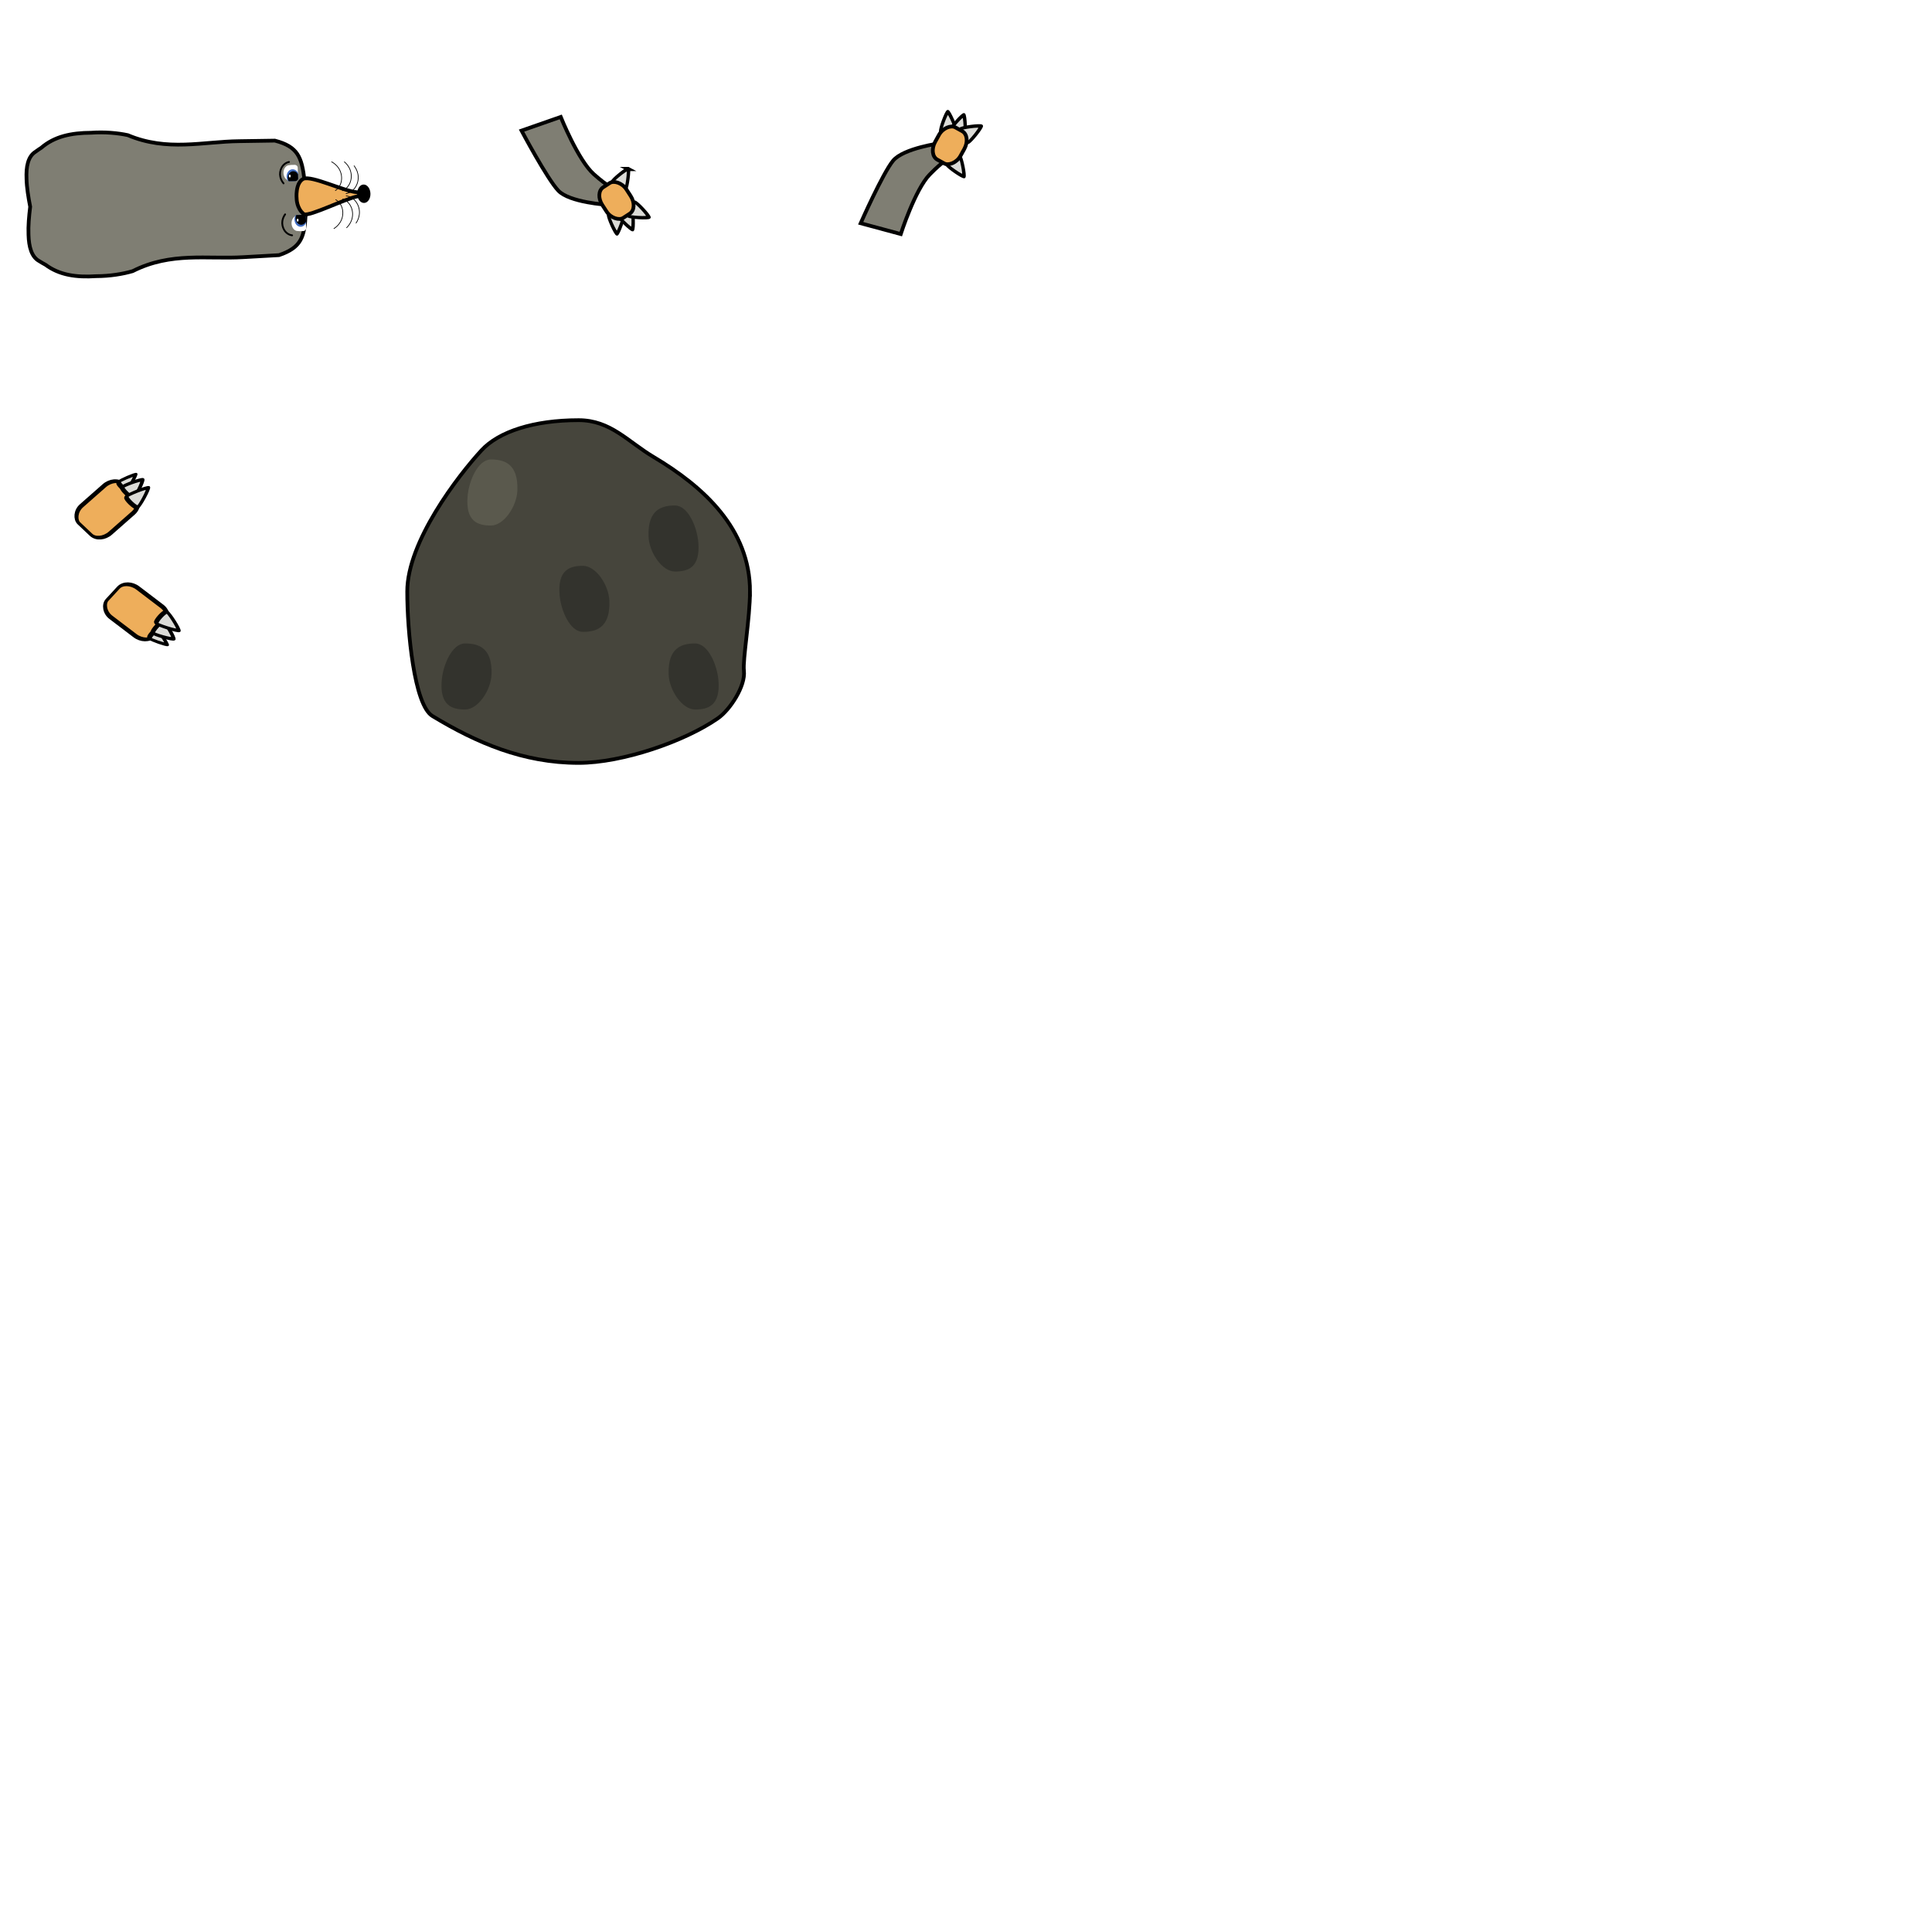 <?xml version="1.0" encoding="UTF-8" standalone="no"?>
<svg
   xmlns:dc="http://purl.org/dc/elements/1.1/"
   xmlns:cc="http://creativecommons.org/ns#"
   xmlns:rdf="http://www.w3.org/1999/02/22-rdf-syntax-ns#"
   xmlns:svg="http://www.w3.org/2000/svg"
   xmlns="http://www.w3.org/2000/svg"
   xmlns:sodipodi="http://sodipodi.sourceforge.net/DTD/sodipodi-0.dtd"
   xmlns:inkscape="http://www.inkscape.org/namespaces/inkscape"
   width="240"
   height="240"
   viewBox="0 0 63.5 63.5"
   version="1.1"
   id="svg28279"
   inkscape:version="1.0.2-2 (e86c870879, 2021-01-15)"
   sodipodi:docname="Objects.svg">
  <defs
     id="defs28273">
    <filter
       style="color-interpolation-filters:sRGB;"
       inkscape:label="Blur"
       id="filter1154">
      <feGaussianBlur
         stdDeviation="0.4 0.1"
         result="fbSourceGraphic"
         id="feGaussianBlur1152" />
      <feColorMatrix
         result="fbSourceGraphicAlpha"
         in="fbSourceGraphic"
         values="0 0 0 -1 0 0 0 0 -1 0 0 0 0 -1 0 0 0 0 1 0"
         id="feColorMatrix1172" />
      <feGaussianBlur
         id="feGaussianBlur1174"
         stdDeviation="0.4 0.1"
         result="fbSourceGraphic"
         in="fbSourceGraphic" />
      <feColorMatrix
         result="fbSourceGraphicAlpha"
         in="fbSourceGraphic"
         values="0 0 0 -1 0 0 0 0 -1 0 0 0 0 -1 0 0 0 0 1 0"
         id="feColorMatrix1192" />
      <feGaussianBlur
         id="feGaussianBlur1194"
         stdDeviation="0.4 0.1"
         result="blur"
         in="fbSourceGraphic" />
    </filter>
    <filter
       style="color-interpolation-filters:sRGB;"
       inkscape:label="Blur"
       id="filter1158">
      <feGaussianBlur
         stdDeviation="0.4 0.1"
         result="fbSourceGraphic"
         id="feGaussianBlur1156" />
      <feColorMatrix
         result="fbSourceGraphicAlpha"
         in="fbSourceGraphic"
         values="0 0 0 -1 0 0 0 0 -1 0 0 0 0 -1 0 0 0 0 1 0"
         id="feColorMatrix1176" />
      <feGaussianBlur
         id="feGaussianBlur1178"
         stdDeviation="0.4 0.1"
         result="fbSourceGraphic"
         in="fbSourceGraphic" />
      <feColorMatrix
         result="fbSourceGraphicAlpha"
         in="fbSourceGraphic"
         values="0 0 0 -1 0 0 0 0 -1 0 0 0 0 -1 0 0 0 0 1 0"
         id="feColorMatrix1196" />
      <feGaussianBlur
         id="feGaussianBlur1198"
         stdDeviation="0.4 0.1"
         result="blur"
         in="fbSourceGraphic" />
    </filter>
    <filter
       style="color-interpolation-filters:sRGB;"
       inkscape:label="Blur"
       id="filter1162">
      <feGaussianBlur
         stdDeviation="0.4 0.1"
         result="fbSourceGraphic"
         id="feGaussianBlur1160" />
      <feColorMatrix
         result="fbSourceGraphicAlpha"
         in="fbSourceGraphic"
         values="0 0 0 -1 0 0 0 0 -1 0 0 0 0 -1 0 0 0 0 1 0"
         id="feColorMatrix1180" />
      <feGaussianBlur
         id="feGaussianBlur1182"
         stdDeviation="0.4 0.1"
         result="fbSourceGraphic"
         in="fbSourceGraphic" />
      <feColorMatrix
         result="fbSourceGraphicAlpha"
         in="fbSourceGraphic"
         values="0 0 0 -1 0 0 0 0 -1 0 0 0 0 -1 0 0 0 0 1 0"
         id="feColorMatrix1200" />
      <feGaussianBlur
         id="feGaussianBlur1202"
         stdDeviation="0.4 0.1"
         result="blur"
         in="fbSourceGraphic" />
    </filter>
    <filter
       style="color-interpolation-filters:sRGB;"
       inkscape:label="Blur"
       id="filter1166">
      <feGaussianBlur
         stdDeviation="0.4 0.1"
         result="fbSourceGraphic"
         id="feGaussianBlur1164" />
      <feColorMatrix
         result="fbSourceGraphicAlpha"
         in="fbSourceGraphic"
         values="0 0 0 -1 0 0 0 0 -1 0 0 0 0 -1 0 0 0 0 1 0"
         id="feColorMatrix1184" />
      <feGaussianBlur
         id="feGaussianBlur1186"
         stdDeviation="0.4 0.1"
         result="fbSourceGraphic"
         in="fbSourceGraphic" />
      <feColorMatrix
         result="fbSourceGraphicAlpha"
         in="fbSourceGraphic"
         values="0 0 0 -1 0 0 0 0 -1 0 0 0 0 -1 0 0 0 0 1 0"
         id="feColorMatrix1204" />
      <feGaussianBlur
         id="feGaussianBlur1206"
         stdDeviation="0.4 0.1"
         result="blur"
         in="fbSourceGraphic" />
    </filter>
    <filter
       style="color-interpolation-filters:sRGB;"
       inkscape:label="Blur"
       id="filter1170">
      <feGaussianBlur
         stdDeviation="0.4 0.1"
         result="fbSourceGraphic"
         id="feGaussianBlur1168" />
      <feColorMatrix
         result="fbSourceGraphicAlpha"
         in="fbSourceGraphic"
         values="0 0 0 -1 0 0 0 0 -1 0 0 0 0 -1 0 0 0 0 1 0"
         id="feColorMatrix1188" />
      <feGaussianBlur
         id="feGaussianBlur1190"
         stdDeviation="0.4 0.1"
         result="fbSourceGraphic"
         in="fbSourceGraphic" />
      <feColorMatrix
         result="fbSourceGraphicAlpha"
         in="fbSourceGraphic"
         values="0 0 0 -1 0 0 0 0 -1 0 0 0 0 -1 0 0 0 0 1 0"
         id="feColorMatrix1208" />
      <feGaussianBlur
         id="feGaussianBlur1210"
         stdDeviation="0.4 0.1"
         result="blur"
         in="fbSourceGraphic" />
    </filter>
  </defs>
  <sodipodi:namedview
     id="base"
     pagecolor="#ffffff"
     bordercolor="#666666"
     borderopacity="1.0"
     inkscape:pageopacity="0.0"
     inkscape:pageshadow="2"
     inkscape:zoom="1.979899"
     inkscape:cx="101.87431"
     inkscape:cy="72.026151"
     inkscape:document-units="mm"
     inkscape:current-layer="layer1"
     inkscape:document-rotation="0"
     showgrid="true"
     units="px"
     inkscape:window-width="1920"
     inkscape:window-height="1017"
     inkscape:window-x="1592"
     inkscape:window-y="-8"
     inkscape:window-maximized="1"
     inkscape:snap-global="false">
    <inkscape:grid
       type="xygrid"
       id="grid29411"
       spacingx="3.175"
       spacingy="3.175"
       empspacing="4" />
  </sodipodi:namedview>
  <g
     inkscape:label="Layer 1"
     inkscape:groupmode="layer"
     id="layer1">
    <g
       id="g29688"
       transform="matrix(-0.071,-0.054,0.083,-0.09,4.564,42.148)"
       inkscape:export-filename="C:\Users\Silvio Mayolo\MoleRightLeg.png"
       inkscape:export-xdpi="97.097099"
       inkscape:export-ydpi="97.097099"
       style="stroke-width:1.176;stroke-miterlimit:4;stroke-dasharray:none;stroke:#000000;stroke-opacity:1">
      <rect
         style="font-variation-settings:normal;opacity:1;vector-effect:none;fill:#eeae5b;fill-opacity:1;stroke:#000000;stroke-width:1.176;stroke-linecap:butt;stroke-linejoin:miter;stroke-miterlimit:4;stroke-dasharray:none;stroke-dashoffset:0;stroke-opacity:1;stop-color:#000000;stop-opacity:1"
         id="rect29680"
         width="21.916"
         height="10.691"
         x="157.956"
         y="138.178"
         rx="5.358"
         ry="3.099" />
      <path
         sodipodi:type="star"
         style="font-variation-settings:normal;vector-effect:none;fill:#dbdbd7;fill-opacity:1;stroke:#000000;stroke-width:1.444;stroke-linecap:butt;stroke-linejoin:miter;stroke-miterlimit:4;stroke-dasharray:none;stroke-dashoffset:0;stroke-opacity:1;stop-color:#000000"
         id="path29686"
         sodipodi:sides="3"
         sodipodi:cx="123.12574"
         sodipodi:cy="71.059525"
         sodipodi:r1="3.3072915"
         sodipodi:r2="1.6536458"
         sodipodi:arg1="-1.5707963"
         sodipodi:arg2="-0.52359878"
         inkscape:flatsided="true"
         inkscape:rounded="0.1"
         inkscape:randomized="0"
         inkscape:transform-center-x="1.3205845"
         inkscape:transform-center-y="-0.48135126"
         transform="matrix(-0.005,-0.527,1.258,-0.004,67.895,206.662)"
         d="m 123.126,67.752 c 0.573,0 3.151,4.465 2.864,4.961 -0.286,0.496 -5.442,0.496 -5.728,0 -0.286,-0.496 2.291,-4.961 2.864,-4.961 z" />
      <path
         sodipodi:type="star"
         style="font-variation-settings:normal;vector-effect:none;fill:#dbdbd7;fill-opacity:1;stroke:#000000;stroke-width:1.15;stroke-linecap:butt;stroke-linejoin:miter;stroke-miterlimit:4;stroke-dasharray:none;stroke-dashoffset:0;stroke-opacity:1;stop-color:#000000"
         id="path29682"
         sodipodi:sides="3"
         sodipodi:cx="123.12574"
         sodipodi:cy="71.059525"
         sodipodi:r1="3.3072915"
         sodipodi:r2="1.6536458"
         sodipodi:arg1="-1.5707963"
         sodipodi:arg2="-0.52359878"
         inkscape:flatsided="true"
         inkscape:rounded="0.1"
         inkscape:randomized="0"
         inkscape:transform-center-x="1.5046456"
         inkscape:transform-center-y="-0.66650177"
         transform="matrix(-0.005,-0.73,1.434,-0.006,55.559,234.087)"
         d="m 123.126,67.752 c 0.573,0 3.151,4.465 2.864,4.961 -0.286,0.496 -5.442,0.496 -5.728,0 -0.286,-0.496 2.291,-4.961 2.864,-4.961 z" />
      <path
         sodipodi:type="star"
         style="font-variation-settings:normal;vector-effect:none;fill:#dbdbd7;fill-opacity:1;stroke:#000000;stroke-width:1.094;stroke-linecap:butt;stroke-linejoin:miter;stroke-miterlimit:4;stroke-dasharray:none;stroke-dashoffset:0;stroke-opacity:1;stop-color:#000000"
         id="path29684"
         sodipodi:sides="3"
         sodipodi:cx="123.12574"
         sodipodi:cy="71.059525"
         sodipodi:r1="3.3072915"
         sodipodi:r2="1.6536458"
         sodipodi:arg1="-1.5707963"
         sodipodi:arg2="-0.52359878"
         inkscape:flatsided="true"
         inkscape:rounded="0.1"
         inkscape:randomized="0"
         inkscape:transform-center-x="1.6624067"
         inkscape:transform-center-y="-0.66650393"
         transform="matrix(-0.006,-0.73,1.584,-0.006,46.246,236.721)"
         d="m 123.126,67.752 c 0.573,0 3.151,4.465 2.864,4.961 -0.286,0.496 -5.442,0.496 -5.728,0 -0.286,-0.496 2.291,-4.961 2.864,-4.961 z" />
    </g>
    <g
       id="g29678"
       transform="matrix(-0.067,0.059,0.089,0.084,2.072,-5.279)"
       inkscape:export-filename="C:\Users\Silvio Mayolo\MoleLeftLeg.png"
       inkscape:export-xdpi="97.097099"
       inkscape:export-ydpi="97.097099"
       style="stroke:#000000;stroke-opacity:1;stroke-width:1.176;stroke-miterlimit:4;stroke-dasharray:none">
      <rect
         style="font-variation-settings:normal;opacity:1;vector-effect:none;fill:#eeae5b;fill-opacity:1;stroke:#000000;stroke-width:1.176;stroke-linecap:butt;stroke-linejoin:miter;stroke-miterlimit:4;stroke-dasharray:none;stroke-dashoffset:0;stroke-opacity:1;stop-color:#000000;stop-opacity:1"
         id="rect29670"
         width="21.916"
         height="10.691"
         x="157.956"
         y="138.178"
         rx="5.358"
         ry="3.099" />
      <path
         sodipodi:type="star"
         style="font-variation-settings:normal;vector-effect:none;fill:#dbdbd7;fill-opacity:1;stroke:#000000;stroke-width:1.444;stroke-linecap:butt;stroke-linejoin:miter;stroke-miterlimit:4;stroke-dasharray:none;stroke-dashoffset:0;stroke-opacity:1;stop-color:#000000"
         id="path29676"
         sodipodi:sides="3"
         sodipodi:cx="123.12574"
         sodipodi:cy="71.059525"
         sodipodi:r1="3.3072915"
         sodipodi:r2="1.6536458"
         sodipodi:arg1="-1.5707963"
         sodipodi:arg2="-0.52359878"
         inkscape:flatsided="true"
         inkscape:rounded="0.1"
         inkscape:randomized="0"
         inkscape:transform-center-x="1.3205845"
         inkscape:transform-center-y="-0.48135126"
         transform="matrix(-0.005,-0.527,1.258,-0.004,67.895,206.662)"
         d="m 123.126,67.752 c 0.573,0 3.151,4.465 2.864,4.961 -0.286,0.496 -5.442,0.496 -5.728,0 -0.286,-0.496 2.291,-4.961 2.864,-4.961 z" />
      <path
         sodipodi:type="star"
         style="font-variation-settings:normal;vector-effect:none;fill:#dbdbd7;fill-opacity:1;stroke:#000000;stroke-width:1.15;stroke-linecap:butt;stroke-linejoin:miter;stroke-miterlimit:4;stroke-dasharray:none;stroke-dashoffset:0;stroke-opacity:1;stop-color:#000000"
         id="path29672"
         sodipodi:sides="3"
         sodipodi:cx="123.12574"
         sodipodi:cy="71.059525"
         sodipodi:r1="3.3072915"
         sodipodi:r2="1.6536458"
         sodipodi:arg1="-1.5707963"
         sodipodi:arg2="-0.52359878"
         inkscape:flatsided="true"
         inkscape:rounded="0.1"
         inkscape:randomized="0"
         inkscape:transform-center-x="1.5046456"
         inkscape:transform-center-y="-0.66650177"
         transform="matrix(-0.005,-0.73,1.434,-0.006,55.559,234.087)"
         d="m 123.126,67.752 c 0.573,0 3.151,4.465 2.864,4.961 -0.286,0.496 -5.442,0.496 -5.728,0 -0.286,-0.496 2.291,-4.961 2.864,-4.961 z" />
      <path
         sodipodi:type="star"
         style="font-variation-settings:normal;vector-effect:none;fill:#dbdbd7;fill-opacity:1;stroke:#000000;stroke-width:1.094;stroke-linecap:butt;stroke-linejoin:miter;stroke-miterlimit:4;stroke-dasharray:none;stroke-dashoffset:0;stroke-opacity:1;stop-color:#000000"
         id="path29674"
         sodipodi:sides="3"
         sodipodi:cx="123.12574"
         sodipodi:cy="71.059525"
         sodipodi:r1="3.3072915"
         sodipodi:r2="1.6536458"
         sodipodi:arg1="-1.5707963"
         sodipodi:arg2="-0.52359878"
         inkscape:flatsided="true"
         inkscape:rounded="0.1"
         inkscape:randomized="0"
         inkscape:transform-center-x="1.6624067"
         inkscape:transform-center-y="-0.66650393"
         transform="matrix(-0.006,-0.73,1.584,-0.006,46.246,236.721)"
         d="m 123.126,67.752 c 0.573,0 3.151,4.465 2.864,4.961 -0.286,0.496 -5.442,0.496 -5.728,0 -0.286,-0.496 2.291,-4.961 2.864,-4.961 z" />
    </g>
    <g
       id="g29697"
       transform="translate(23.286,2.272)"
       inkscape:export-filename="C:\Users\Silvio Mayolo\MoleLeftArm.png"
       inkscape:export-xdpi="97.097099"
       inkscape:export-ydpi="97.097099"
       style="stroke-width:0.123;stroke-miterlimit:4;stroke-dasharray:none;stroke:#000000;stroke-opacity:1">
      <path
         style="font-variation-settings:normal;vector-effect:none;fill:#7f7e73;fill-opacity:1;stroke:#000000;stroke-width:0.123;stroke-linecap:butt;stroke-linejoin:miter;stroke-miterlimit:4;stroke-dasharray:none;stroke-dashoffset:0;stroke-opacity:1;stop-color:#000000"
         d="m 6.32,5.421 c 0,0 0.47,-1.464 0.95,-1.956 0.481,-0.492 0.576,-0.471 0.576,-0.471 L 7.636,2.432 c 0,0 -1.228,0.163 -1.569,0.578 C 5.726,3.425 5.002,5.065 5.002,5.065 Z"
         id="path27853" />
      <g
         id="g27906"
         transform="matrix(-0.043,0.078,-0.078,-0.043,19.37,-4.982)"
         style="stroke-width:1.386;stroke-miterlimit:4;stroke-dasharray:none;stroke:#000000;stroke-opacity:1">
        <path
           sodipodi:type="star"
           style="font-variation-settings:normal;opacity:1;vector-effect:none;fill:#dbdbd7;fill-opacity:1;stroke:#000000;stroke-width:1.158;stroke-linecap:butt;stroke-linejoin:miter;stroke-miterlimit:4;stroke-dasharray:none;stroke-dashoffset:0;stroke-opacity:1;stop-color:#000000;stop-opacity:1"
           id="path27871"
           sodipodi:sides="3"
           sodipodi:cx="123.12574"
           sodipodi:cy="71.059525"
           sodipodi:r1="3.3072915"
           sodipodi:r2="1.6536458"
           sodipodi:arg1="-1.5707963"
           sodipodi:arg2="-0.52359878"
           inkscape:flatsided="true"
           inkscape:rounded="0.1"
           inkscape:randomized="0"
           inkscape:transform-center-x="0.66476232"
           inkscape:transform-center-y="-0.28238491"
           transform="matrix(0.885,0.466,-0.669,1.268,79.465,-81.403)"
           d="m 123.126,67.752 c 0.573,0 3.151,4.465 2.864,4.961 -0.286,0.496 -5.442,0.496 -5.728,0 -0.286,-0.496 2.291,-4.961 2.864,-4.961 z" />
        <path
           sodipodi:type="star"
           style="font-variation-settings:normal;opacity:1;vector-effect:none;fill:#dbdbd7;fill-opacity:1;stroke:#000000;stroke-width:1.158;stroke-linecap:butt;stroke-linejoin:miter;stroke-miterlimit:4;stroke-dasharray:none;stroke-dashoffset:0;stroke-opacity:1;stop-color:#000000;stop-opacity:1"
           id="path27869"
           sodipodi:sides="3"
           sodipodi:cx="123.12574"
           sodipodi:cy="71.059525"
           sodipodi:r1="3.3072915"
           sodipodi:r2="1.6536458"
           sodipodi:arg1="-1.5707963"
           sodipodi:arg2="-0.52359878"
           inkscape:flatsided="true"
           inkscape:rounded="0.1"
           inkscape:randomized="0"
           inkscape:transform-center-x="0.20446705"
           inkscape:transform-center-y="-0.60839125"
           transform="matrix(-0.508,-0.861,1.235,-0.728,104.1,233.777)"
           d="m 123.126,67.752 c 0.573,0 3.151,4.465 2.864,4.961 -0.286,0.496 -5.442,0.496 -5.728,0 -0.286,-0.496 2.291,-4.961 2.864,-4.961 z" />
        <path
           sodipodi:type="star"
           style="font-variation-settings:normal;opacity:1;vector-effect:none;fill:#dbdbd7;fill-opacity:1;stroke:#000000;stroke-width:1.158;stroke-linecap:butt;stroke-linejoin:miter;stroke-miterlimit:4;stroke-dasharray:none;stroke-dashoffset:0;stroke-opacity:1;stop-color:#000000;stop-opacity:1"
           id="path27867"
           sodipodi:sides="3"
           sodipodi:cx="123.12574"
           sodipodi:cy="71.059525"
           sodipodi:r1="3.3072915"
           sodipodi:r2="1.6536458"
           sodipodi:arg1="-1.5707963"
           sodipodi:arg2="-0.52359878"
           inkscape:flatsided="true"
           inkscape:rounded="0.1"
           inkscape:randomized="0"
           inkscape:transform-center-x="0.73959007"
           inkscape:transform-center-y="-0.36991298"
           transform="matrix(-0.163,-0.987,1.415,-0.234,47.616,210.141)"
           d="m 123.126,67.752 c 0.573,0 3.151,4.465 2.864,4.961 -0.286,0.496 -5.442,0.496 -5.728,0 -0.286,-0.496 2.291,-4.961 2.864,-4.961 z" />
        <path
           sodipodi:type="star"
           style="font-variation-settings:normal;opacity:1;vector-effect:none;fill:#dbdbd7;fill-opacity:1;stroke:#000000;stroke-width:1.158;stroke-linecap:butt;stroke-linejoin:miter;stroke-miterlimit:4;stroke-dasharray:none;stroke-dashoffset:0;stroke-opacity:1;stop-color:#000000;stop-opacity:1"
           id="path27865"
           sodipodi:sides="3"
           sodipodi:cx="123.12574"
           sodipodi:cy="71.059525"
           sodipodi:r1="3.3072915"
           sodipodi:r2="1.6536458"
           sodipodi:arg1="-1.5707963"
           sodipodi:arg2="-0.52359878"
           inkscape:flatsided="true"
           inkscape:rounded="0.1"
           inkscape:randomized="0"
           inkscape:transform-center-x="0.16799979"
           inkscape:transform-center-y="0.57905942"
           transform="matrix(0.527,-0.85,1.219,0.755,-23.546,118.726)"
           d="m 123.126,67.752 c 0.573,0 3.151,4.465 2.864,4.961 -0.286,0.496 -5.442,0.496 -5.728,0 -0.286,-0.496 2.291,-4.961 2.864,-4.961 z" />
        <rect
           style="font-variation-settings:normal;opacity:1;vector-effect:none;fill:#eeae5b;fill-opacity:1;stroke:#000000;stroke-width:1.386;stroke-linecap:butt;stroke-linejoin:miter;stroke-miterlimit:4;stroke-dasharray:none;stroke-dashoffset:0;stroke-opacity:1;stop-color:#000000;stop-opacity:1"
           id="rect27863"
           width="13.631"
           height="10.691"
           x="128.824"
           y="66.55"
           rx="5.358"
           ry="3.874" />
      </g>
    </g>
    <g
       id="g29706"
       transform="translate(12.228,-3.575)"
       inkscape:export-xdpi="97.097099"
       inkscape:export-ydpi="97.097099"
       style="stroke:#000000;stroke-opacity:1;stroke-width:0.123;stroke-miterlimit:4;stroke-dasharray:none">
      <path
         style="font-variation-settings:normal;vector-effect:none;fill:#7f7e73;fill-opacity:1;stroke:#000000;stroke-width:0.123;stroke-linecap:butt;stroke-linejoin:miter;stroke-miterlimit:4;stroke-dasharray:none;stroke-dashoffset:0;stroke-opacity:1;stop-color:#000000"
         d="m 6.202,7.418 c 0,0 0.573,1.427 1.088,1.883 0.515,0.456 0.609,0.429 0.609,0.429 L 7.729,10.306 c 0,0 -1.237,-0.074 -1.606,-0.464 C 5.753,9.451 4.913,7.868 4.913,7.868 Z"
         id="path27861" />
      <g
         id="g27918"
         transform="matrix(-0.048,-0.074,-0.074,0.048,19.865,16.75)"
         style="stroke:#000000;stroke-opacity:1;stroke-width:1.386;stroke-miterlimit:4;stroke-dasharray:none">
        <path
           sodipodi:type="star"
           style="font-variation-settings:normal;opacity:1;vector-effect:none;fill:#dbdbd7;fill-opacity:1;stroke:#000000;stroke-width:1.158;stroke-linecap:butt;stroke-linejoin:miter;stroke-miterlimit:4;stroke-dasharray:none;stroke-dashoffset:0;stroke-opacity:1;stop-color:#000000;stop-opacity:1"
           id="path27908"
           sodipodi:sides="3"
           sodipodi:cx="123.12574"
           sodipodi:cy="71.059525"
           sodipodi:r1="3.3072915"
           sodipodi:r2="1.6536458"
           sodipodi:arg1="-1.5707963"
           sodipodi:arg2="-0.52359878"
           inkscape:flatsided="true"
           inkscape:rounded="0.1"
           inkscape:randomized="0"
           inkscape:transform-center-x="0.66476232"
           inkscape:transform-center-y="-0.28238491"
           transform="matrix(0.885,0.466,-0.669,1.268,79.465,-81.403)"
           d="m 123.126,67.752 c 0.573,0 3.151,4.465 2.864,4.961 -0.286,0.496 -5.442,0.496 -5.728,0 -0.286,-0.496 2.291,-4.961 2.864,-4.961 z" />
        <path
           sodipodi:type="star"
           style="font-variation-settings:normal;opacity:1;vector-effect:none;fill:#dbdbd7;fill-opacity:1;stroke:#000000;stroke-width:1.158;stroke-linecap:butt;stroke-linejoin:miter;stroke-miterlimit:4;stroke-dasharray:none;stroke-dashoffset:0;stroke-opacity:1;stop-color:#000000;stop-opacity:1"
           id="path27910"
           sodipodi:sides="3"
           sodipodi:cx="123.12574"
           sodipodi:cy="71.059525"
           sodipodi:r1="3.3072915"
           sodipodi:r2="1.6536458"
           sodipodi:arg1="-1.5707963"
           sodipodi:arg2="-0.52359878"
           inkscape:flatsided="true"
           inkscape:rounded="0.1"
           inkscape:randomized="0"
           inkscape:transform-center-x="0.20446705"
           inkscape:transform-center-y="-0.60839125"
           transform="matrix(-0.508,-0.861,1.235,-0.728,104.1,233.777)"
           d="m 123.126,67.752 c 0.573,0 3.151,4.465 2.864,4.961 -0.286,0.496 -5.442,0.496 -5.728,0 -0.286,-0.496 2.291,-4.961 2.864,-4.961 z" />
        <path
           sodipodi:type="star"
           style="font-variation-settings:normal;opacity:1;vector-effect:none;fill:#dbdbd7;fill-opacity:1;stroke:#000000;stroke-width:1.158;stroke-linecap:butt;stroke-linejoin:miter;stroke-miterlimit:4;stroke-dasharray:none;stroke-dashoffset:0;stroke-opacity:1;stop-color:#000000;stop-opacity:1"
           id="path27912"
           sodipodi:sides="3"
           sodipodi:cx="123.12574"
           sodipodi:cy="71.059525"
           sodipodi:r1="3.3072915"
           sodipodi:r2="1.6536458"
           sodipodi:arg1="-1.5707963"
           sodipodi:arg2="-0.52359878"
           inkscape:flatsided="true"
           inkscape:rounded="0.1"
           inkscape:randomized="0"
           inkscape:transform-center-x="0.73959007"
           inkscape:transform-center-y="-0.36991298"
           transform="matrix(-0.163,-0.987,1.415,-0.234,47.616,210.141)"
           d="m 123.126,67.752 c 0.573,0 3.151,4.465 2.864,4.961 -0.286,0.496 -5.442,0.496 -5.728,0 -0.286,-0.496 2.291,-4.961 2.864,-4.961 z" />
        <path
           sodipodi:type="star"
           style="font-variation-settings:normal;opacity:1;vector-effect:none;fill:#dbdbd7;fill-opacity:1;stroke:#000000;stroke-width:1.158;stroke-linecap:butt;stroke-linejoin:miter;stroke-miterlimit:4;stroke-dasharray:none;stroke-dashoffset:0;stroke-opacity:1;stop-color:#000000;stop-opacity:1"
           id="path27914"
           sodipodi:sides="3"
           sodipodi:cx="123.12574"
           sodipodi:cy="71.059525"
           sodipodi:r1="3.3072915"
           sodipodi:r2="1.6536458"
           sodipodi:arg1="-1.5707963"
           sodipodi:arg2="-0.52359878"
           inkscape:flatsided="true"
           inkscape:rounded="0.1"
           inkscape:randomized="0"
           inkscape:transform-center-x="0.16799979"
           inkscape:transform-center-y="0.57905942"
           transform="matrix(0.527,-0.85,1.219,0.755,-23.546,118.726)"
           d="m 123.126,67.752 c 0.573,0 3.151,4.465 2.864,4.961 -0.286,0.496 -5.442,0.496 -5.728,0 -0.286,-0.496 2.291,-4.961 2.864,-4.961 z" />
        <rect
           style="font-variation-settings:normal;opacity:1;vector-effect:none;fill:#eeae5b;fill-opacity:1;stroke:#000000;stroke-width:1.386;stroke-linecap:butt;stroke-linejoin:miter;stroke-miterlimit:4;stroke-dasharray:none;stroke-dashoffset:0;stroke-opacity:1;stop-color:#000000;stop-opacity:1"
           id="rect27916"
           width="13.631"
           height="10.691"
           x="128.824"
           y="66.55"
           rx="5.358"
           ry="3.874" />
      </g>
    </g>
    <g
       id="g29731"
       inkscape:export-xdpi="97.097099"
       inkscape:export-ydpi="97.097099">
      <path
         id="path29667"
         style="fill:#7f7e73;fill-opacity:1;stroke:#000000;stroke-width:0.123;stroke-linecap:butt;stroke-linejoin:miter;stroke-opacity:1;stroke-miterlimit:4;stroke-dasharray:none"
         d="M 10.063,6.356 C 10.057,6.204 10.038,6.061 10.008,5.927 9.918,5.161 9.789,4.819 9.035,4.622 L 7.863,4.64 C 6.679,4.652 5.498,4.99 4.2,4.442 3.862,4.37 3.44,4.332 2.996,4.363 2.336,4.366 1.79,4.484 1.355,4.858 1.29,4.899 1.226,4.943 1.163,4.99 0.918,5.145 0.854,5.482 0.872,5.882 c 0.007,0.284 0.06,0.603 0.12,0.913 -0.038,0.313 -0.068,0.635 -0.055,0.919 0.011,0.4 0.099,0.732 0.355,0.869 0.066,0.042 0.133,0.081 0.201,0.117 C 1.953,9.043 2.507,9.121 3.165,9.077 3.61,9.076 4.028,9.008 4.36,8.912 5.616,8.273 6.818,8.525 8,8.452 L 9.17,8.386 C 9.908,8.136 10.012,7.785 10.047,7.015 c 0.025,-0.169 0.033,-0.351 0.018,-0.545 1.77e-4,-0.038 -4.07e-4,-0.076 -0.002,-0.114 z" />
      <g
         id="g27609"
         transform="matrix(0.002,0.068,0.041,-0.001,7.373,-8.112)">
        <path
           id="rect27583"
           style="font-variation-settings:normal;opacity:1;vector-effect:none;fill:#ffffff;fill-opacity:1;stroke:none;stroke-width:0.17px;stroke-linecap:butt;stroke-linejoin:miter;stroke-miterlimit:4;stroke-dasharray:none;stroke-dashoffset:0;stroke-opacity:1;stop-color:#000000;stop-opacity:1"
           d="m 203.459,37.514 a 3.716,4.854 0 0 0 -3.702,4.854 3.716,4.854 0 0 0 0.009,0.343 c -0.064,0.288 -0.1,0.601 -0.1,0.931 v 2.912 c 0,1.378 0.616,2.488 1.381,2.488 h 4.762 c 0.765,0 1.381,-1.109 1.381,-2.488 v -2.912 c 0,-0.199 -0.014,-0.392 -0.038,-0.578 a 3.716,4.854 0 0 0 0.038,-0.696 3.716,4.854 0 0 0 -3.716,-4.854 3.716,4.854 0 0 0 -0.014,0 z" />
        <path
           id="path27588"
           style="font-variation-settings:normal;opacity:1;vector-effect:none;fill:#3f6cc0;fill-opacity:1;stroke:none;stroke-width:1.372px;stroke-linecap:butt;stroke-linejoin:miter;stroke-miterlimit:4;stroke-dasharray:none;stroke-dashoffset:0;stroke-opacity:1;stop-color:#000000;stop-opacity:1"
           d="m 774.643,150.715 a 13.214,18.393 0 0 0 -13.215,18.393 13.214,18.393 0 0 0 7.027,16.25 h 9.404 c 2.892,0 5.219,-4.193 5.219,-9.402 v -11.008 c 0,-0.754 -0.054,-1.482 -0.146,-2.184 a 14.046,18.346 0 0 0 0.146,-2.631 14.046,18.346 0 0 0 -0.775,-6.012 13.214,18.393 0 0 0 -7.66,-3.406 z"
           transform="scale(0.265)" />
        <path
           id="path27593"
           style="font-variation-settings:normal;opacity:1;vector-effect:none;fill:#000000;fill-opacity:1;stroke:none;stroke-width:1.58px;stroke-linecap:butt;stroke-linejoin:miter;stroke-miterlimit:4;stroke-dasharray:none;stroke-dashoffset:0;stroke-opacity:1;stop-color:#000000;stop-opacity:1"
           d="M 777.143,154.285 A 12.143,16.786 0 0 0 765,171.072 a 12.143,16.786 0 0 0 5.768,14.285 h 7.092 c 2.892,0 5.219,-4.193 5.219,-9.402 v -11.008 c 0,-0.754 -0.054,-1.482 -0.146,-2.184 a 14.046,18.346 0 0 0 0.146,-2.631 14.046,18.346 0 0 0 -0.33,-3.951 12.143,16.786 0 0 0 -5.605,-1.896 z"
           transform="scale(0.265)" />
        <circle
           style="font-variation-settings:normal;opacity:1;vector-effect:none;fill:#ffffff;fill-opacity:1;stroke:none;stroke-width:0.265px;stroke-linecap:butt;stroke-linejoin:miter;stroke-miterlimit:4;stroke-dasharray:none;stroke-dashoffset:0;stroke-opacity:1;stop-color:#000000;stop-opacity:1"
           id="path27603"
           cx="205.005"
           cy="42.475"
           r="0.709" />
      </g>
      <g
         id="g27619"
         transform="matrix(-0.002,-0.068,0.041,-0.001,8.452,21.219)">
        <path
           id="path27611"
           style="font-variation-settings:normal;opacity:1;vector-effect:none;fill:#ffffff;fill-opacity:1;stroke:none;stroke-width:0.17px;stroke-linecap:butt;stroke-linejoin:miter;stroke-miterlimit:4;stroke-dasharray:none;stroke-dashoffset:0;stroke-opacity:1;stop-color:#000000;stop-opacity:1"
           d="m 203.459,37.514 a 3.716,4.854 0 0 0 -3.702,4.854 3.716,4.854 0 0 0 0.009,0.343 c -0.064,0.288 -0.1,0.601 -0.1,0.931 v 2.912 c 0,1.378 0.616,2.488 1.381,2.488 h 4.762 c 0.765,0 1.381,-1.109 1.381,-2.488 v -2.912 c 0,-0.199 -0.014,-0.392 -0.038,-0.578 a 3.716,4.854 0 0 0 0.038,-0.696 3.716,4.854 0 0 0 -3.716,-4.854 3.716,4.854 0 0 0 -0.014,0 z" />
        <path
           id="path27613"
           style="font-variation-settings:normal;opacity:1;vector-effect:none;fill:#3f6cc0;fill-opacity:1;stroke:none;stroke-width:1.372px;stroke-linecap:butt;stroke-linejoin:miter;stroke-miterlimit:4;stroke-dasharray:none;stroke-dashoffset:0;stroke-opacity:1;stop-color:#000000;stop-opacity:1"
           d="m 774.643,150.715 a 13.214,18.393 0 0 0 -13.215,18.393 13.214,18.393 0 0 0 7.027,16.25 h 9.404 c 2.892,0 5.219,-4.193 5.219,-9.402 v -11.008 c 0,-0.754 -0.054,-1.482 -0.146,-2.184 a 14.046,18.346 0 0 0 0.146,-2.631 14.046,18.346 0 0 0 -0.775,-6.012 13.214,18.393 0 0 0 -7.66,-3.406 z"
           transform="scale(0.265)" />
        <path
           id="path27615"
           style="font-variation-settings:normal;opacity:1;vector-effect:none;fill:#000000;fill-opacity:1;stroke:none;stroke-width:1.58px;stroke-linecap:butt;stroke-linejoin:miter;stroke-miterlimit:4;stroke-dasharray:none;stroke-dashoffset:0;stroke-opacity:1;stop-color:#000000;stop-opacity:1"
           d="M 777.143,154.285 A 12.143,16.786 0 0 0 765,171.072 a 12.143,16.786 0 0 0 5.768,14.285 h 7.092 c 2.892,0 5.219,-4.193 5.219,-9.402 v -11.008 c 0,-0.754 -0.054,-1.482 -0.146,-2.184 a 14.046,18.346 0 0 0 0.146,-2.631 14.046,18.346 0 0 0 -0.33,-3.951 12.143,16.786 0 0 0 -5.605,-1.896 z"
           transform="scale(0.265)" />
        <circle
           style="font-variation-settings:normal;opacity:1;vector-effect:none;fill:#ffffff;fill-opacity:1;stroke:none;stroke-width:0.265px;stroke-linecap:butt;stroke-linejoin:miter;stroke-miterlimit:4;stroke-dasharray:none;stroke-dashoffset:0;stroke-opacity:1;stop-color:#000000;stop-opacity:1"
           id="circle27617"
           cx="205.005"
           cy="42.475"
           r="0.709" />
      </g>
      <path
         sodipodi:type="spiral"
         style="fill:none;fill-rule:evenodd;stroke:#000000;stroke-width:0.059;stroke-linecap:round;stroke-miterlimit:4;stroke-dasharray:none"
         id="path27962"
         sodipodi:cx="5.8968153"
         sodipodi:cy="-3.2061913"
         sodipodi:expansion="4.2149301"
         sodipodi:revolution="3.3087299"
         sodipodi:radius="0.51312274"
         sodipodi:argument="-21.492977"
         sodipodi:t0="0.901595"
         d="m 5.59,-3.333 c 0.038,-0.222 0.274,-0.343 0.484,-0.303 0.078,0.015 0.151,0.049 0.213,0.098"
         transform="matrix(0.036,0.999,0.999,-0.036,12.628,-0.381)" />
      <path
         sodipodi:type="spiral"
         style="fill:none;fill-rule:evenodd;stroke:#000000;stroke-width:0.059;stroke-linecap:round;stroke-miterlimit:4;stroke-dasharray:none"
         id="path27964"
         sodipodi:cx="-7.6952109"
         sodipodi:cy="-3.1881707"
         sodipodi:expansion="4.2149301"
         sodipodi:revolution="3.3087299"
         sodipodi:radius="0.51312274"
         sodipodi:argument="-21.492977"
         sodipodi:t0="0.901595"
         transform="rotate(-92.053,6.13,-6.282)"
         d="m -8.002,-3.315 c 0.038,-0.222 0.274,-0.343 0.484,-0.303 0.078,0.015 0.151,0.049 0.213,0.098" />
      <path
         style="font-variation-settings:normal;opacity:1;vector-effect:none;fill:#eeae5b;fill-opacity:1;stroke:#000000;stroke-width:0.123;stroke-linecap:butt;stroke-linejoin:miter;stroke-miterlimit:4;stroke-dasharray:none;stroke-dashoffset:0;stroke-opacity:1;stop-color:#000000;stop-opacity:1"
         d="m 9.969,5.877 c 0.275,-0.117 1.334,0.409 1.762,0.441 0.428,0.032 0.441,0.049 0.017,0.136 C 11.324,6.54 10.203,7.108 9.993,7.044 9.749,6.857 9.75,6.531 9.75,6.531 c 0,0 -0.054,-0.508 0.219,-0.654 z"
         id="path29629"
         sodipodi:nodetypes="cssccc" />
      <ellipse
         style="font-variation-settings:normal;vector-effect:none;fill:#000000;fill-opacity:1;stroke:none;stroke-width:0.019px;stroke-linecap:butt;stroke-linejoin:miter;stroke-miterlimit:4;stroke-dasharray:none;stroke-dashoffset:0;stroke-opacity:1;stop-color:#000000"
         id="path27573"
         cx="6.792"
         cy="-11.722"
         rx="0.303"
         ry="0.218"
         transform="rotate(87.947)" />
      <g
         id="g29657"
         transform="matrix(0.003,0.089,-0.089,0.003,3.807,4.175)">
        <path
           sodipodi:type="spiral"
           style="fill:none;fill-rule:evenodd;stroke:#000000;stroke-width:0.265"
           id="path29648"
           sodipodi:cx="33.00779"
           sodipodi:cy="-76.706345"
           sodipodi:expansion="4.2149301"
           sodipodi:revolution="3.3087299"
           sodipodi:radius="7.6066236"
           sodipodi:argument="-21.111115"
           sodipodi:t0="0.901595"
           d="m 29.493,-80.143 c 1.755,-2.844 5.667,-3.209 8.339,-1.498 0.988,0.633 1.808,1.513 2.392,2.529" />
        <path
           sodipodi:type="spiral"
           style="fill:none;fill-rule:evenodd;stroke:#000000;stroke-width:0.265"
           id="path29650"
           sodipodi:cx="32.606884"
           sodipodi:cy="-80.314484"
           sodipodi:expansion="4.2149301"
           sodipodi:revolution="3.3087299"
           sodipodi:radius="7.6066236"
           sodipodi:argument="-21.111115"
           sodipodi:t0="0.901595"
           d="m 29.092,-83.751 c 1.755,-2.844 5.667,-3.209 8.339,-1.498 0.988,0.633 1.808,1.513 2.392,2.529"
           transform="rotate(-11.399,34.459,-84.533)" />
        <path
           sodipodi:type="spiral"
           style="fill:none;fill-rule:evenodd;stroke:#000000;stroke-width:0.265"
           id="path29652"
           sodipodi:cx="32.606884"
           sodipodi:cy="-80.314484"
           sodipodi:expansion="4.2149301"
           sodipodi:revolution="3.3087299"
           sodipodi:radius="7.6066236"
           sodipodi:argument="-21.111115"
           sodipodi:t0="0.901595"
           d="m 29.092,-83.751 c 1.755,-2.844 5.667,-3.209 8.339,-1.498 0.988,0.633 1.808,1.513 2.392,2.529"
           transform="rotate(-23.523,28.005,-81.869)" />
      </g>
      <g
         id="g29665"
         transform="matrix(-0.003,-0.089,-0.089,0.003,3.973,9.132)">
        <path
           sodipodi:type="spiral"
           style="fill:none;fill-rule:evenodd;stroke:#000000;stroke-width:0.265"
           id="path29659"
           sodipodi:cx="33.00779"
           sodipodi:cy="-76.706345"
           sodipodi:expansion="4.2149301"
           sodipodi:revolution="3.3087299"
           sodipodi:radius="7.6066236"
           sodipodi:argument="-21.111115"
           sodipodi:t0="0.901595"
           d="m 29.493,-80.143 c 1.755,-2.844 5.667,-3.209 8.339,-1.498 0.988,0.633 1.808,1.513 2.392,2.529" />
        <path
           sodipodi:type="spiral"
           style="fill:none;fill-rule:evenodd;stroke:#000000;stroke-width:0.265"
           id="path29661"
           sodipodi:cx="32.606884"
           sodipodi:cy="-80.314484"
           sodipodi:expansion="4.2149301"
           sodipodi:revolution="3.3087299"
           sodipodi:radius="7.6066236"
           sodipodi:argument="-21.111115"
           sodipodi:t0="0.901595"
           d="m 29.092,-83.751 c 1.755,-2.844 5.667,-3.209 8.339,-1.498 0.988,0.633 1.808,1.513 2.392,2.529"
           transform="rotate(-11.399,34.459,-84.533)" />
        <path
           sodipodi:type="spiral"
           style="fill:none;fill-rule:evenodd;stroke:#000000;stroke-width:0.265"
           id="path29663"
           sodipodi:cx="32.606884"
           sodipodi:cy="-80.314484"
           sodipodi:expansion="4.2149301"
           sodipodi:revolution="3.3087299"
           sodipodi:radius="7.6066236"
           sodipodi:argument="-21.111115"
           sodipodi:t0="0.901595"
           d="m 29.092,-83.751 c 1.755,-2.844 5.667,-3.209 8.339,-1.498 0.988,0.633 1.808,1.513 2.392,2.529"
           transform="rotate(-23.523,28.005,-81.869)" />
      </g>
    </g>
    <g
       id="g1218"
       inkscape:export-xdpi="97.097099"
       inkscape:export-ydpi="97.097099">
      <path
         id="path889"
         style="fill:#46453c;stroke:#000000;stroke-width:0.123;stop-color:#000000;fill-opacity:1;font-variation-settings:normal;opacity:1;vector-effect:none;stroke-linecap:butt;stroke-linejoin:miter;stroke-miterlimit:4;stroke-dasharray:none;stroke-dashoffset:0;stroke-opacity:1;stop-opacity:1"
         d="m 24.65,19.442 c 0,0.876 -0.242,2.236 -0.199,2.602 0.059,0.507 -0.462,1.292 -0.855,1.565 -1.094,0.76 -3.141,1.466 -4.578,1.466 -1.823,0 -3.36,-0.665 -4.807,-1.542 -0.602,-0.365 -0.826,-2.803 -0.826,-4.091 0,-1.639 1.674,-3.81 2.442,-4.643 0.566,-0.614 1.718,-0.989 3.191,-0.989 1.05,0 1.616,0.704 2.457,1.205 1.652,0.982 3.176,2.367 3.176,4.428 z"
         sodipodi:nodetypes="ssssssssss" />
      <path
         id="path961"
         style="font-variation-settings:normal;opacity:1;vector-effect:none;fill:#5a594d;fill-opacity:1;stroke:none;stroke-width:0.123;stroke-linecap:butt;stroke-linejoin:miter;stroke-miterlimit:4;stroke-dasharray:none;stroke-dashoffset:0;stroke-opacity:1;stop-color:#000000;stop-opacity:1;filter:url(#filter1162)"
         d="m 17.005,16.12 c -0.02,0.525 -0.444,1.153 -0.869,1.153 -0.424,0 -0.835,-0.126 -0.768,-0.952 0.042,-0.524 0.344,-1.219 0.768,-1.219 0.424,0 0.902,0.126 0.869,1.019 z"
         sodipodi:nodetypes="sssss" />
      <path
         id="path964"
         style="font-variation-settings:normal;opacity:1;vector-effect:none;fill:#33332d;fill-opacity:1;stroke:none;stroke-width:0.123;stroke-linecap:butt;stroke-linejoin:miter;stroke-miterlimit:4;stroke-dasharray:none;stroke-dashoffset:0;stroke-opacity:1;stop-color:#000000;stop-opacity:1;filter:url(#filter1166)"
         d="m 21.316,17.632 c 0.02,0.525 0.444,1.153 0.869,1.153 0.424,0 0.835,-0.126 0.768,-0.952 -0.042,-0.524 -0.344,-1.219 -0.768,-1.219 -0.424,0 -0.902,0.126 -0.869,1.019 z"
         sodipodi:nodetypes="sssss" />
      <path
         id="path966"
         style="font-variation-settings:normal;opacity:1;vector-effect:none;fill:#33332d;fill-opacity:1;stroke:none;stroke-width:0.123;stroke-linecap:butt;stroke-linejoin:miter;stroke-miterlimit:4;stroke-dasharray:none;stroke-dashoffset:0;stroke-opacity:1;stop-color:#000000;stop-opacity:1;filter:url(#filter1154)"
         d="m 16.155,22.167 c -0.02,0.525 -0.444,1.153 -0.869,1.153 -0.424,0 -0.835,-0.126 -0.768,-0.952 0.042,-0.524 0.344,-1.219 0.768,-1.219 0.424,0 0.902,0.126 0.869,1.019 z"
         sodipodi:nodetypes="sssss" />
      <path
         id="path968"
         style="font-variation-settings:normal;opacity:1;vector-effect:none;fill:#33332d;fill-opacity:1;stroke:none;stroke-width:0.123;stroke-linecap:butt;stroke-linejoin:miter;stroke-miterlimit:4;stroke-dasharray:none;stroke-dashoffset:0;stroke-opacity:1;stop-color:#000000;stop-opacity:1;filter:url(#filter1170)"
         d="m 21.977,22.167 c 0.02,0.525 0.444,1.153 0.869,1.153 0.424,0 0.835,-0.126 0.768,-0.952 -0.042,-0.524 -0.344,-1.219 -0.768,-1.219 -0.424,0 -0.902,0.126 -0.869,1.019 z"
         sodipodi:nodetypes="sssss" />
      <path
         id="path970"
         style="font-variation-settings:normal;opacity:1;vector-effect:none;fill:#33332d;fill-opacity:1;stroke:none;stroke-width:0.123;stroke-linecap:butt;stroke-linejoin:miter;stroke-miterlimit:4;stroke-dasharray:none;stroke-dashoffset:0;stroke-opacity:1;stop-color:#000000;stop-opacity:1;filter:url(#filter1158)"
         d="m 20.029,19.75 c -0.02,-0.525 -0.444,-1.153 -0.869,-1.153 -0.424,0 -0.835,0.126 -0.768,0.952 0.042,0.524 0.344,1.219 0.768,1.219 0.424,0 0.902,-0.126 0.869,-1.019 z"
         sodipodi:nodetypes="sssss" />
    </g>
  </g>
</svg>
